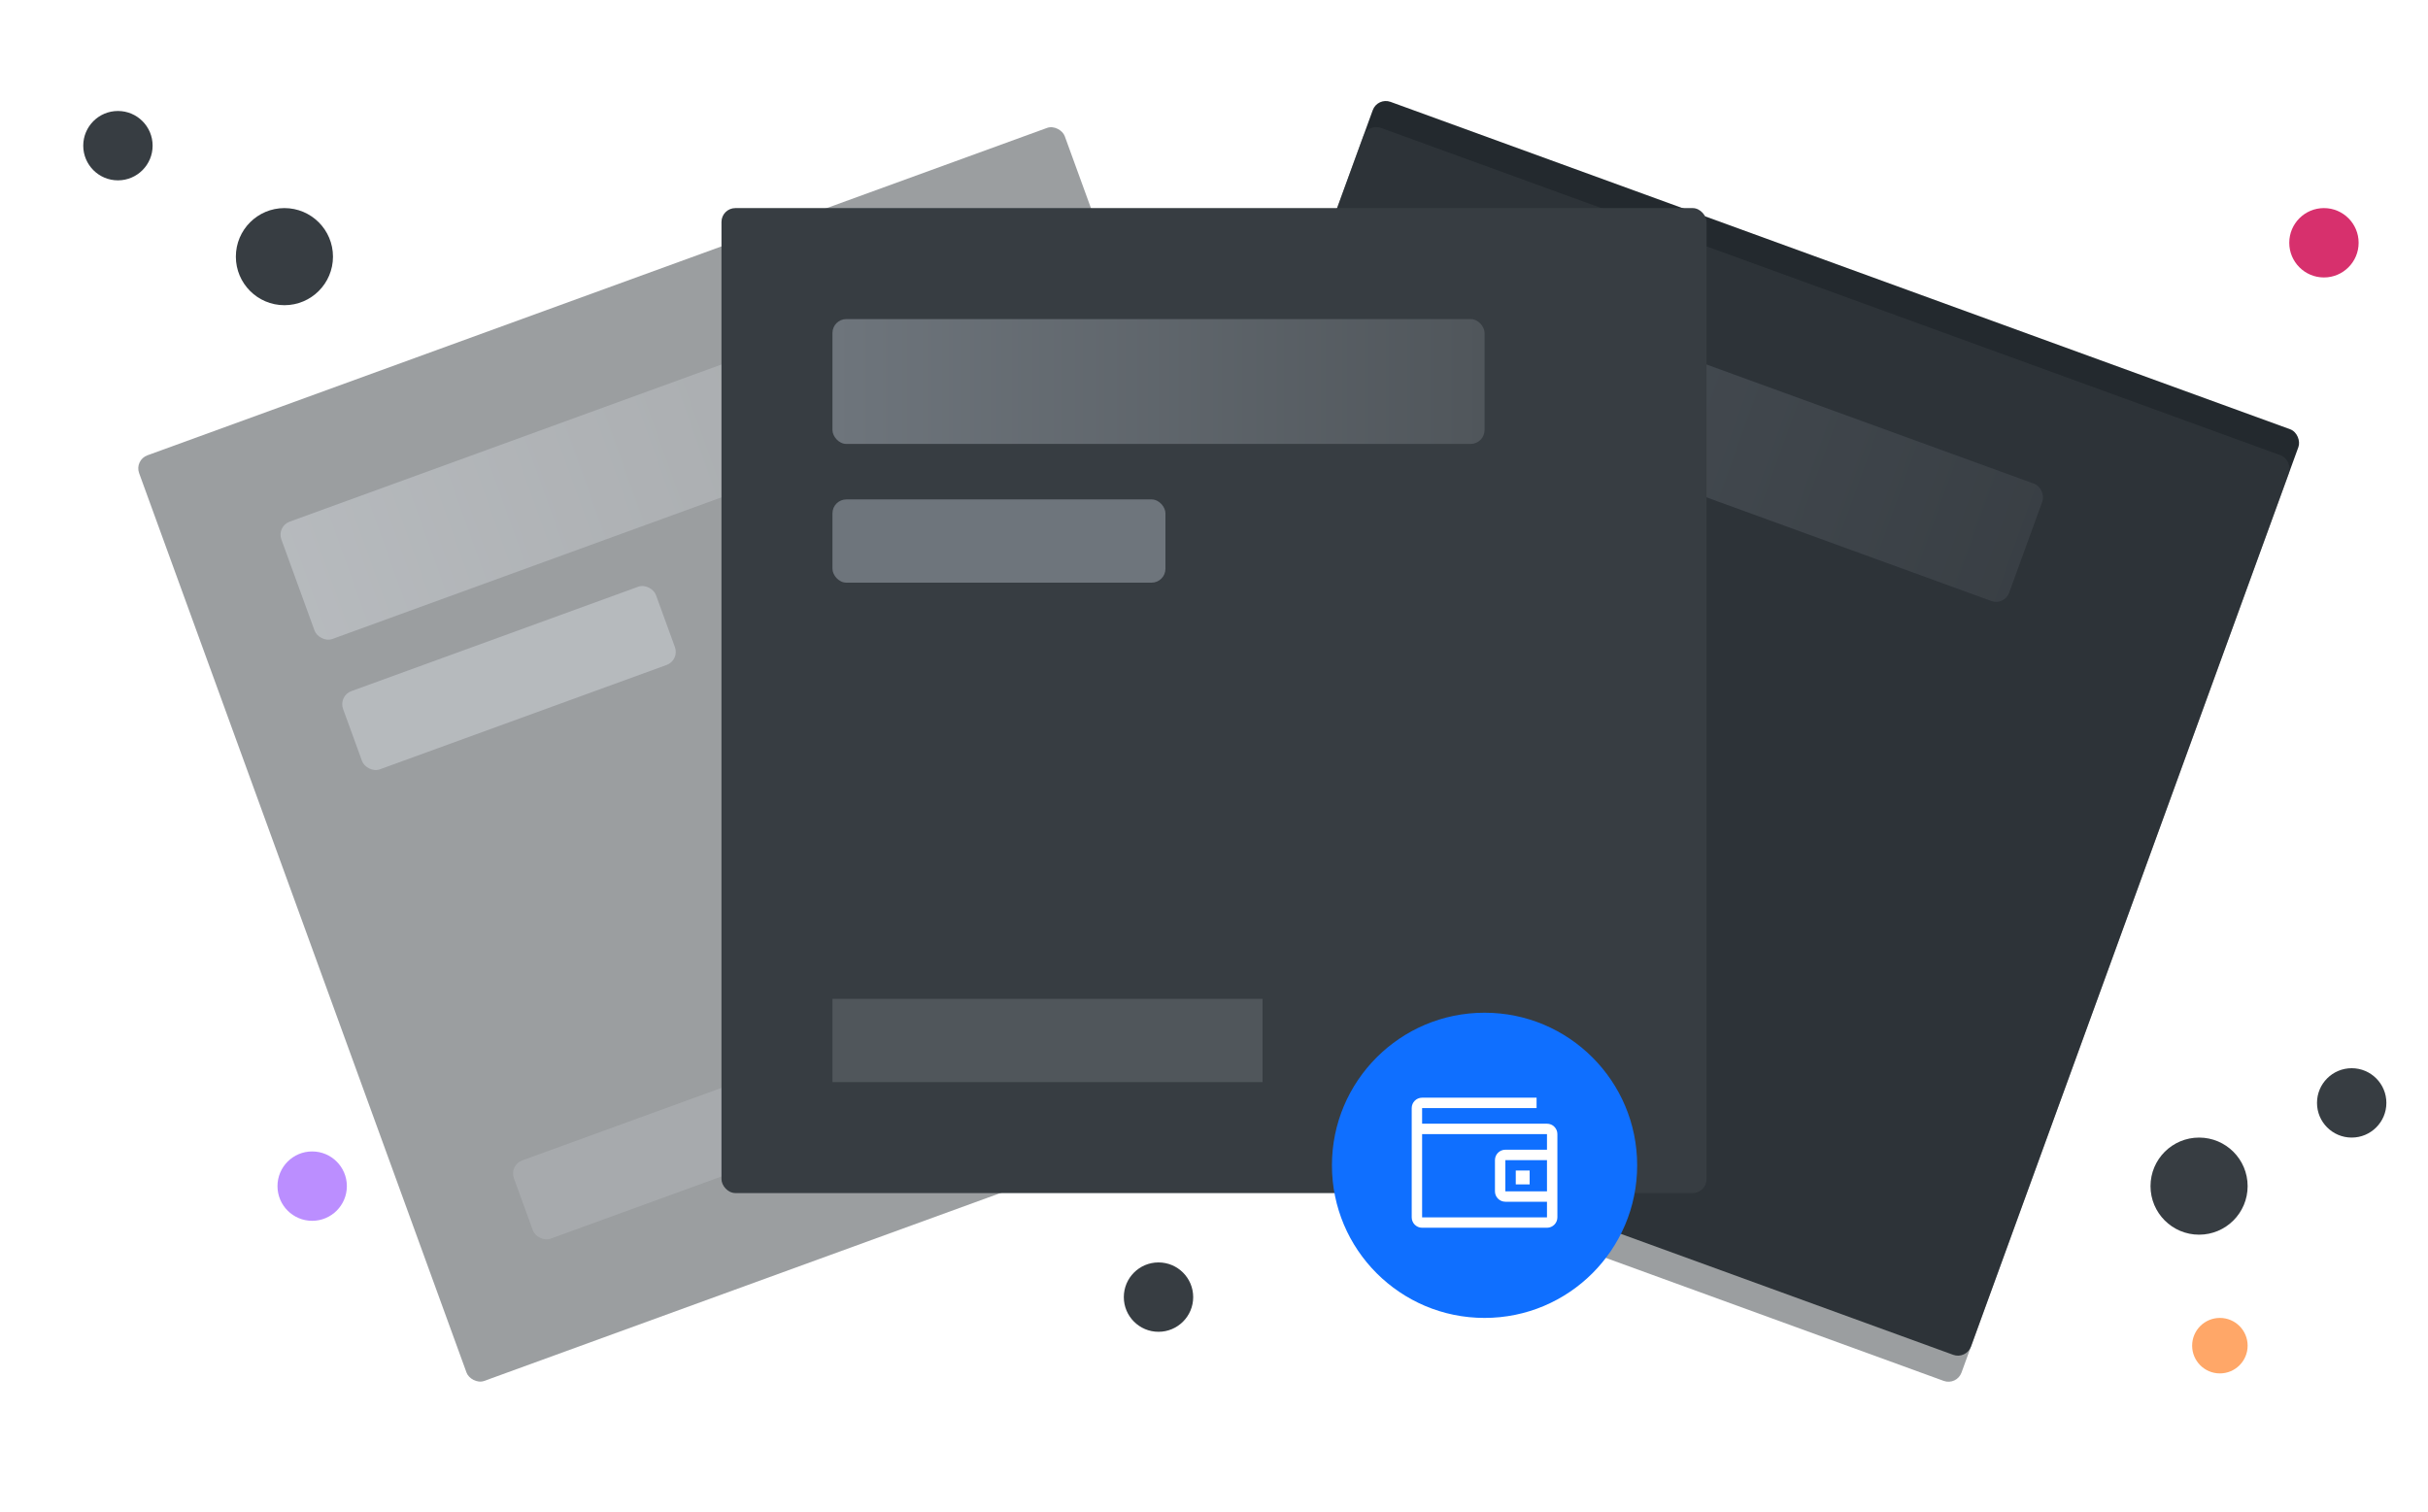 <?xml version="1.0" encoding="UTF-8"?>
<svg width="175px" height="109px" viewBox="0 0 175 109" version="1.1" xmlns="http://www.w3.org/2000/svg" xmlns:xlink="http://www.w3.org/1999/xlink">
    <!-- Generator: Sketch 52.6 (67491) - http://www.bohemiancoding.com/sketch -->
    <title>Identities Illustration</title>
    <desc>Created with Sketch.</desc>
    <defs>
        <filter x="-32.4%" y="-32.4%" width="164.8%" height="164.8%" filterUnits="objectBoundingBox" id="filter-1">
            <feOffset dx="0" dy="2" in="SourceAlpha" result="shadowOffsetOuter1"></feOffset>
            <feGaussianBlur stdDeviation="5" in="shadowOffsetOuter1" result="shadowBlurOuter1"></feGaussianBlur>
            <feColorMatrix values="0 0 0 0 0   0 0 0 0 0   0 0 0 0 0  0 0 0 0.5 0" type="matrix" in="shadowBlurOuter1" result="shadowMatrixOuter1"></feColorMatrix>
            <feMerge>
                <feMergeNode in="shadowMatrixOuter1"></feMergeNode>
                <feMergeNode in="SourceGraphic"></feMergeNode>
            </feMerge>
        </filter>
        <linearGradient x1="100%" y1="50%" x2="0%" y2="50%" id="linearGradient-2">
            <stop stop-color="#50565B" offset="0%"></stop>
            <stop stop-color="#6E757C" offset="100%"></stop>
        </linearGradient>
        <filter x="-32.4%" y="-32.4%" width="164.8%" height="164.8%" filterUnits="objectBoundingBox" id="filter-3">
            <feOffset dx="0" dy="2" in="SourceAlpha" result="shadowOffsetOuter1"></feOffset>
            <feGaussianBlur stdDeviation="5" in="shadowOffsetOuter1" result="shadowBlurOuter1"></feGaussianBlur>
            <feColorMatrix values="0 0 0 0 0   0 0 0 0 0   0 0 0 0 0  0 0 0 0.5 0" type="matrix" in="shadowBlurOuter1" result="shadowMatrixOuter1"></feColorMatrix>
            <feMerge>
                <feMergeNode in="shadowMatrixOuter1"></feMergeNode>
                <feMergeNode in="SourceGraphic"></feMergeNode>
            </feMerge>
        </filter>
        <filter x="-32.4%" y="-32.4%" width="164.8%" height="164.8%" filterUnits="objectBoundingBox" id="filter-4">
            <feOffset dx="0" dy="2" in="SourceAlpha" result="shadowOffsetOuter1"></feOffset>
            <feGaussianBlur stdDeviation="5" in="shadowOffsetOuter1" result="shadowBlurOuter1"></feGaussianBlur>
            <feColorMatrix values="0 0 0 0 0   0 0 0 0 0   0 0 0 0 0  0 0 0 0.5 0" type="matrix" in="shadowBlurOuter1" result="shadowMatrixOuter1"></feColorMatrix>
            <feMerge>
                <feMergeNode in="shadowMatrixOuter1"></feMergeNode>
                <feMergeNode in="SourceGraphic"></feMergeNode>
            </feMerge>
        </filter>
        <filter x="-36.4%" y="-36.4%" width="172.7%" height="172.7%" filterUnits="objectBoundingBox" id="filter-5">
            <feOffset dx="0" dy="2" in="SourceAlpha" result="shadowOffsetOuter1"></feOffset>
            <feGaussianBlur stdDeviation="1" in="shadowOffsetOuter1" result="shadowBlurOuter1"></feGaussianBlur>
            <feColorMatrix values="0 0 0 0 0   0 0 0 0 0   0 0 0 0 0  0 0 0 0.5 0" type="matrix" in="shadowBlurOuter1" result="shadowMatrixOuter1"></feColorMatrix>
            <feMerge>
                <feMergeNode in="shadowMatrixOuter1"></feMergeNode>
                <feMergeNode in="SourceGraphic"></feMergeNode>
            </feMerge>
        </filter>
    </defs>
    <g id="Handover" stroke="none" stroke-width="1" fill="none" fill-rule="evenodd">
        <g id="Identities" transform="translate(-146, -312)">
            <g id="Channels-Copy" transform="translate(112, 247)">
                <g id="Identities-Illustration" transform="translate(40, 72)">
                    <g id="Dots" transform="translate(0, 1)" fill-rule="nonzero">
                        <circle id="Oval-Copy-15" fill="#373D42" cx="152.5" cy="77.5" r="3.5"></circle>
                        <circle id="Oval-Copy-16" fill="#373D42" cx="14.5" cy="10.5" r="3.5"></circle>
                        <circle id="Oval-Copy-17" fill="#BB8EFF" cx="16.5" cy="77.5" r="2.5"></circle>
                        <circle id="Oval-Copy-18" fill="#373D42" cx="163.5" cy="71.5" r="2.5"></circle>
                        <circle id="Oval-Copy-22" fill="#FFA768" cx="154" cy="89" r="2"></circle>
                        <circle id="Oval-Copy-19" fill="#D7306D" cx="161.5" cy="9.5" r="2.5"></circle>
                        <circle id="Oval-Copy-20" fill="#373D42" cx="2.5" cy="2.5" r="2.5"></circle>
                        <circle id="Oval-Copy-21" fill="#373D42" cx="77.5" cy="85.5" r="2.5"></circle>
                    </g>
                    <g id="Left-Card" filter="url(#filter-1)" opacity="0.5" transform="translate(48.501, 45.501) rotate(-20) translate(-48.501, -45.501) translate(13.001, 10.001)" fill-rule="nonzero">
                        <rect id="Rectangle" fill="#373D42" x="0" y="0" width="71" height="71" rx="1"></rect>
                        <rect id="Rectangle" fill="url(#linearGradient-2)" x="8" y="8" width="47" height="9" rx="1"></rect>
                        <rect id="Rectangle-Copy" fill="#6E757C" x="8" y="21" width="24" height="6" rx="1"></rect>
                        <rect id="Rectangle-Copy-2" fill="#50565B" x="8" y="57" width="31" height="6" rx="1"></rect>
                    </g>
                    <rect id="Opacity-Correction" fill="#23292E" fill-rule="nonzero" transform="translate(114.501, 45.501) rotate(20) translate(-114.501, -45.501) " x="79.001" y="10.001" width="71" height="71" rx="1"></rect>
                    <g id="Right-Card" filter="url(#filter-3)" opacity="0.5" transform="translate(114.501, 45.501) rotate(20) translate(-114.501, -45.501) translate(79.001, 10.001)" fill-rule="nonzero">
                        <rect id="Rectangle" fill="#373D42" x="0" y="0" width="71" height="71" rx="1"></rect>
                        <rect id="Rectangle" fill="url(#linearGradient-2)" x="8" y="8" width="47" height="9" rx="1"></rect>
                        <rect id="Rectangle-Copy" fill="#6E757C" x="8" y="21" width="24" height="6"></rect>
                        <rect id="Rectangle-Copy-2" fill="#50565B" x="8" y="57" width="31" height="6"></rect>
                    </g>
                    <g id="Top-Card" filter="url(#filter-4)" transform="translate(46.001, 6)" fill-rule="nonzero">
                        <rect id="Rectangle" fill="#373D42" x="0" y="0" width="71" height="71" rx="1"></rect>
                        <rect id="Rectangle" fill="url(#linearGradient-2)" x="8" y="8" width="47" height="9" rx="1"></rect>
                        <rect id="Rectangle-Copy" fill="#6E757C" x="8" y="21" width="24" height="6" rx="1"></rect>
                        <rect id="Rectangle-Copy-2" fill="#50565B" x="8" y="57" width="31" height="6"></rect>
                    </g>
                    <g id="Icon" filter="url(#filter-5)" transform="translate(90, 64)">
                        <circle id="Oval" fill="#0F6FFF" fill-rule="nonzero" cx="11" cy="11" r="11"></circle>
                        <g id="wallet-(1)" transform="translate(5, 5)">
                            <rect id="_Transparent_Rectangle_" x="0" y="0" width="12" height="12"></rect>
                            <rect id="Rectangle" fill="#FFFFFF" x="8.25" y="6.375" width="1" height="1"></rect>
                            <path d="M10.5,3 L1.5,3 L1.5,1.875 L9.75,1.875 L9.75,1.125 L1.5,1.125 C1.086,1.125 0.75,1.461 0.75,1.875 L0.75,9.75 C0.75,10.164 1.086,10.5 1.5,10.5 L10.5,10.5 C10.914,10.5 11.25,10.164 11.25,9.75 L11.25,3.75 C11.25,3.336 10.914,3 10.5,3 Z M1.5,9.75 L1.5,3.75 L10.5,3.75 L10.5,4.875 L7.5,4.875 C7.086,4.875 6.75,5.211 6.75,5.625 L6.75,7.875 C6.75,8.289 7.086,8.625 7.5,8.625 L10.5,8.625 L10.5,9.75 L1.5,9.75 Z M10.5,5.625 L10.5,7.875 L7.5,7.875 L7.5,5.625 L10.5,5.625 Z" id="Shape" fill="#FFFFFF" fill-rule="nonzero"></path>
                        </g>
                    </g>
                </g>
            </g>
        </g>
    </g>
</svg>